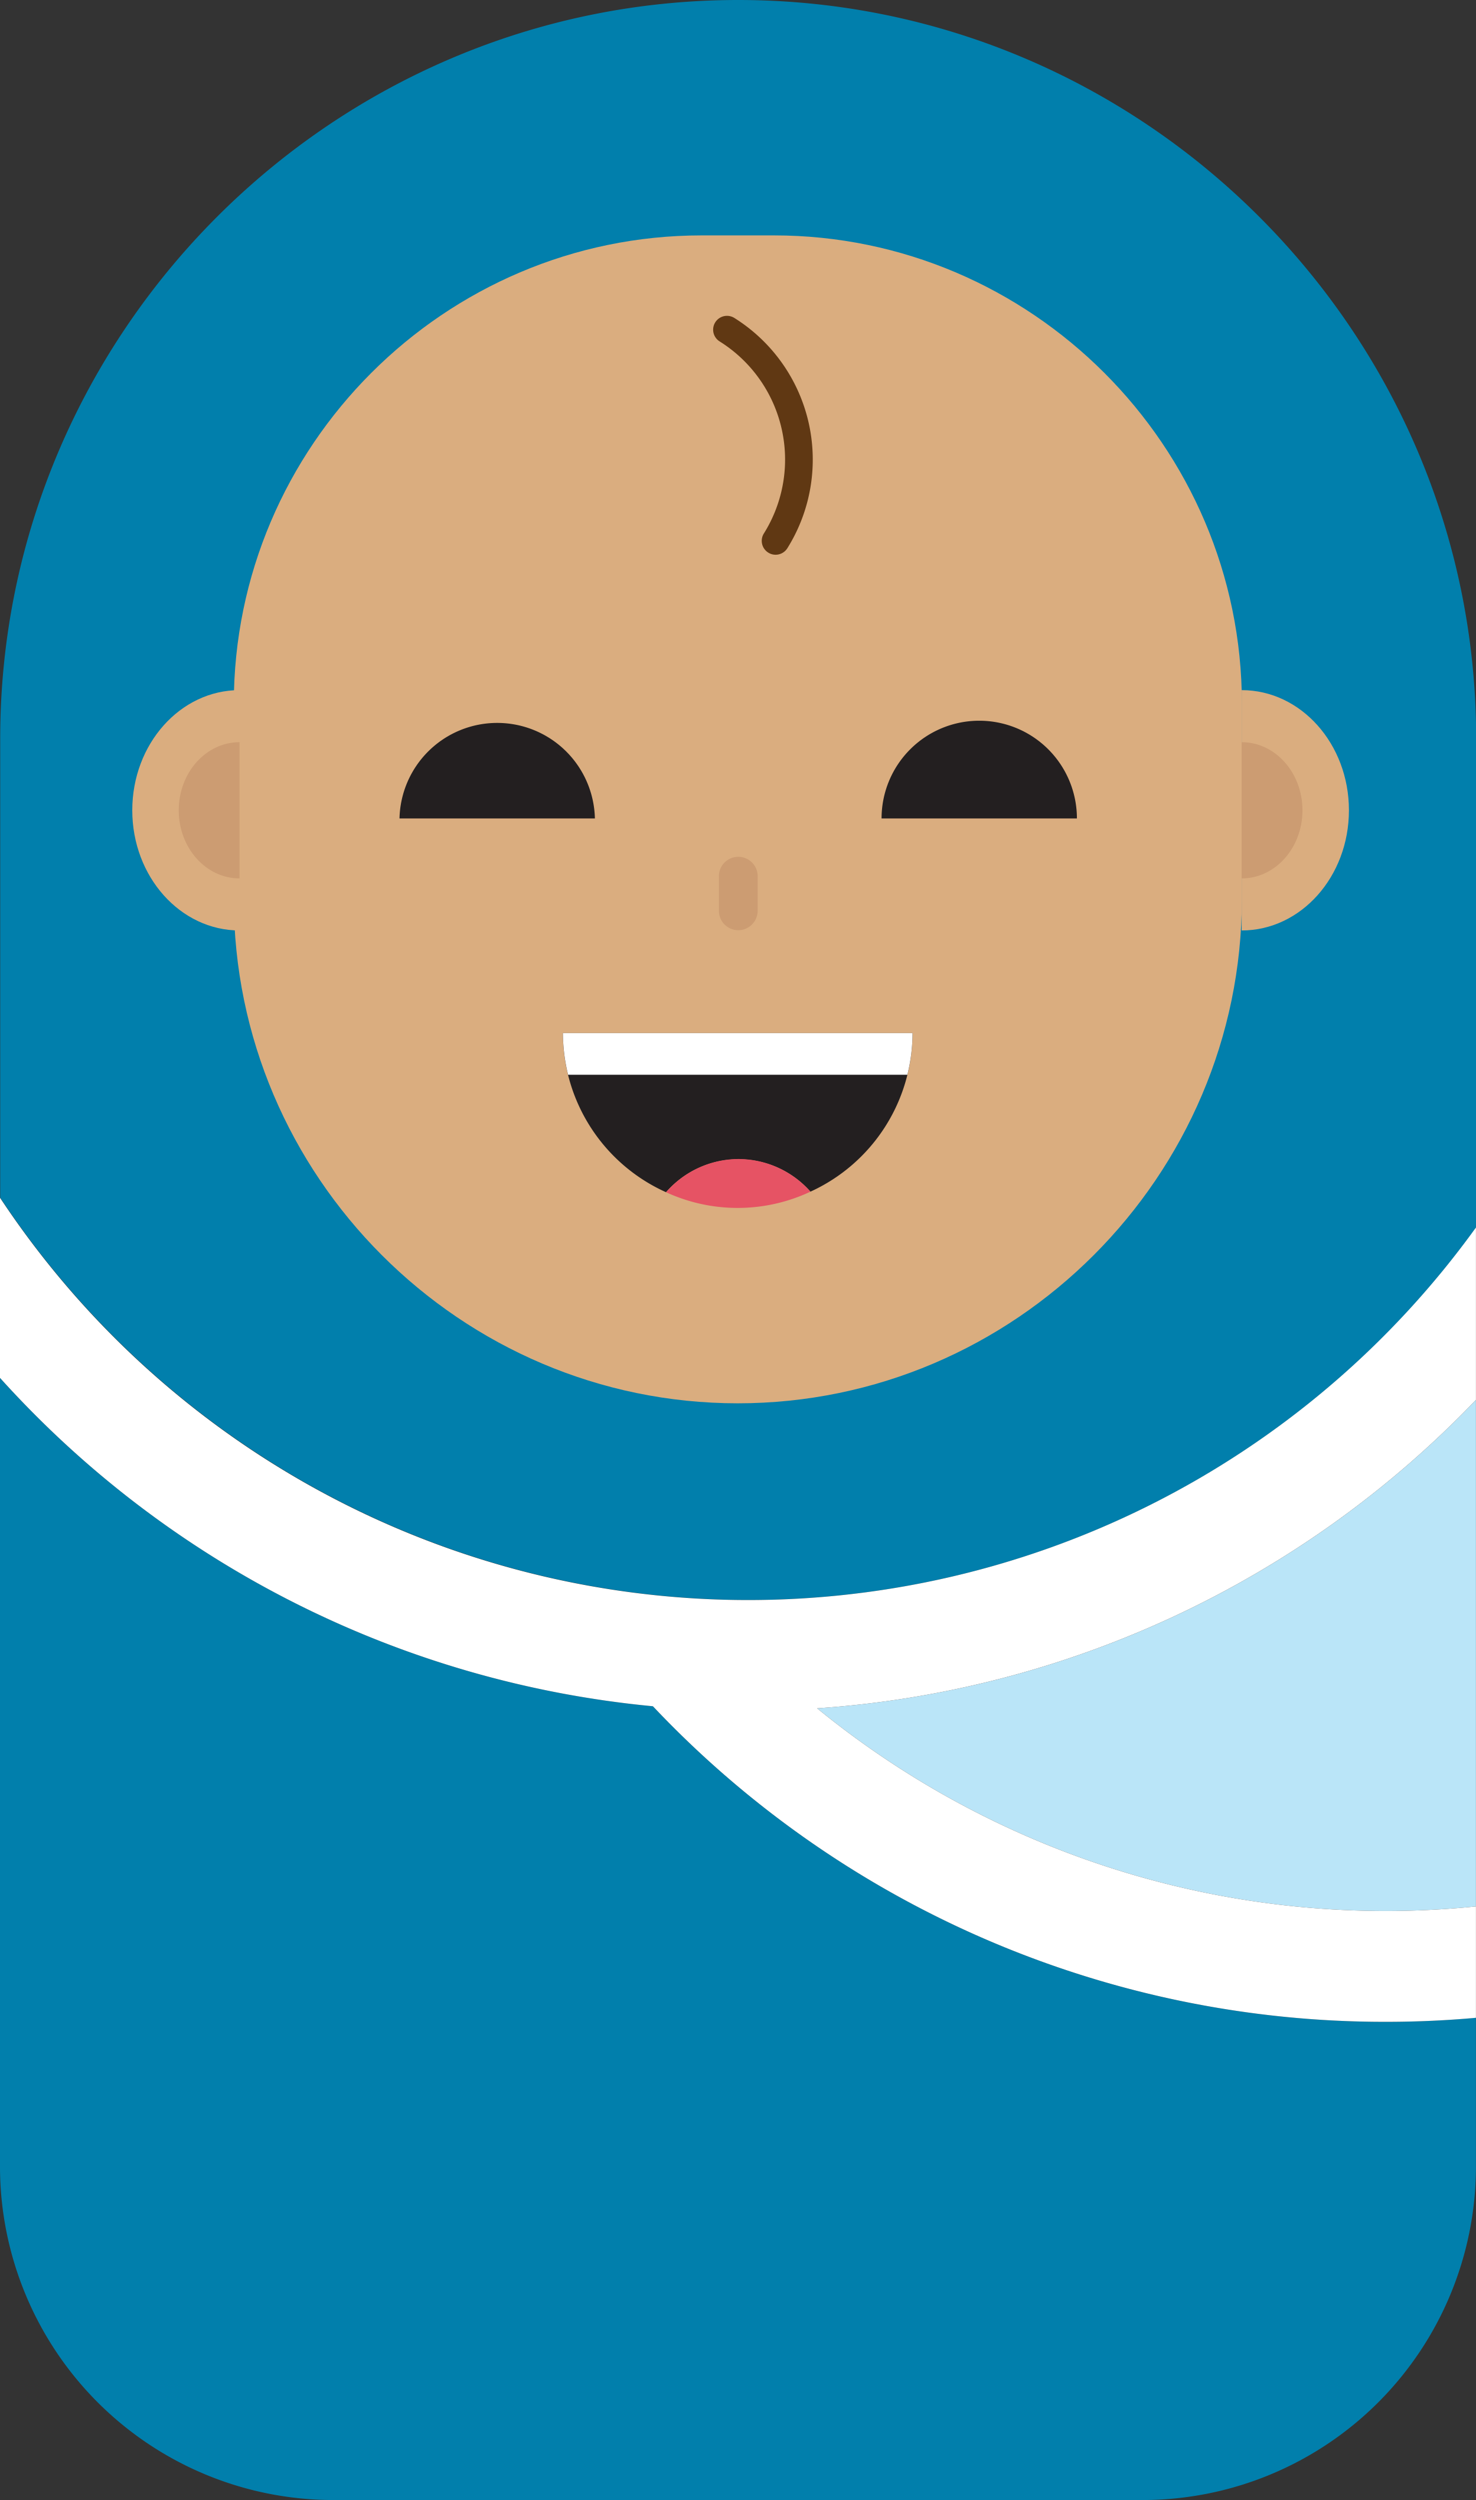 <svg id="Layer_1" data-name="Layer 1" xmlns="http://www.w3.org/2000/svg" viewBox="0 0 286.22 484.51"><rect x="0" y="0" width="286.22" height="484.51" fill="#333333" stroke="none"/><defs><style>.cls-1{fill:#bae5f8;}.cls-2{fill:#017fac;}.cls-3{fill:#fff;}.cls-4{fill:#daad7f;}.cls-5{fill:#cc9c72;}.cls-6{fill:#231f20;}.cls-7{fill:#e65364;}.cls-8{fill:#603813;}</style></defs><path class="cls-1" d="M434.29,386.46a174.31,174.31,0,0,0,127.76,38.4V326.68A195.16,195.16,0,0,1,434.29,386.46Z" transform="translate(-275.84 -55.38)"/><path class="cls-2" d="M421,365.47a174,174,0,0,0,141.09-72.19V198.5c0-78.72-64.39-143.12-143.11-143.12s-143.1,64.4-143.1,143.12v89A174.17,174.17,0,0,0,421,365.47Z" transform="translate(-275.84 -55.38)"/><path class="cls-2" d="M544.65,447.22a195.2,195.2,0,0,1-142.2-61.16,195.33,195.33,0,0,1-126.61-63.64v153a64.66,64.66,0,0,0,64.47,64.48H497.57a64.66,64.66,0,0,0,64.48-64.48v-29Q553.37,447.22,544.65,447.22Z" transform="translate(-275.84 -55.38)"/><path class="cls-3" d="M562.05,293.28a174,174,0,0,1-286.21-5.77v34.91a195.33,195.33,0,0,0,126.61,63.64,195.2,195.2,0,0,0,142.2,61.16q8.72,0,17.4-.78V424.86a174.31,174.31,0,0,1-127.76-38.4,195.16,195.16,0,0,0,127.76-59.78Z" transform="translate(-275.84 -55.38)"/><path class="cls-4" d="M418.9,327.35h0c-53.75,0-97.72-44-97.72-97.72V191.74c0-49.9,40.83-90.74,90.74-90.74h14c49.9,0,90.74,40.84,90.74,90.74v37.89C516.62,283.38,472.64,327.35,418.9,327.35Z" transform="translate(-275.84 -55.38)"/><path class="cls-4" d="M322.29,235.71c-11.48,0-20.8-10.43-20.8-23.29s9.32-23.29,20.8-23.29" transform="translate(-275.84 -55.38)"/><path class="cls-5" d="M322.29,225.62c-6.52,0-11.79-5.91-11.79-13.2s5.27-13.2,11.79-13.2" transform="translate(-275.84 -55.38)"/><path class="cls-4" d="M516.62,189.13c11.49,0,20.8,10.43,20.8,23.29s-9.31,23.29-20.8,23.29" transform="translate(-275.84 -55.38)"/><path class="cls-5" d="M516.62,199.22c6.51,0,11.79,5.91,11.79,13.2s-5.28,13.2-11.79,13.2" transform="translate(-275.84 -55.38)"/><path class="cls-6" d="M452.79,255.6H385a33.86,33.86,0,0,0,20,30.84,18.63,18.63,0,0,1,28-.11A33.83,33.83,0,0,0,452.79,255.6Z" transform="translate(-275.84 -55.38)"/><path class="cls-7" d="M419,280A18.72,18.72,0,0,0,405,286.44a33.18,33.18,0,0,0,28-.11A18.72,18.72,0,0,0,419,280Z" transform="translate(-275.84 -55.38)"/><path class="cls-3" d="M386,263.67a34.62,34.62,0,0,1-1-8.07h67.79a33.58,33.58,0,0,1-1,8.07" transform="translate(-275.84 -55.38)"/><path class="cls-6" d="M353.31,214a18.95,18.95,0,0,1,37.89,0" transform="translate(-275.84 -55.38)"/><path class="cls-6" d="M446.79,214a18.94,18.94,0,0,1,37.88,0" transform="translate(-275.84 -55.38)"/><path class="cls-8" d="M426.24,162.89a2.63,2.63,0,0,1-1.42-.41,2.69,2.69,0,0,1-.86-3.7,27,27,0,0,0-8.57-37.23,2.68,2.68,0,1,1,2.85-4.55,32.39,32.39,0,0,1,10.28,44.63A2.68,2.68,0,0,1,426.24,162.89Z" transform="translate(-275.84 -55.38)"/><path class="cls-5" d="M419,235.66h0a3.76,3.76,0,0,1-3.75-3.75V225a3.76,3.76,0,0,1,7.51,0v6.95A3.77,3.77,0,0,1,419,235.66Z" transform="translate(-275.84 -55.38)"/></svg>